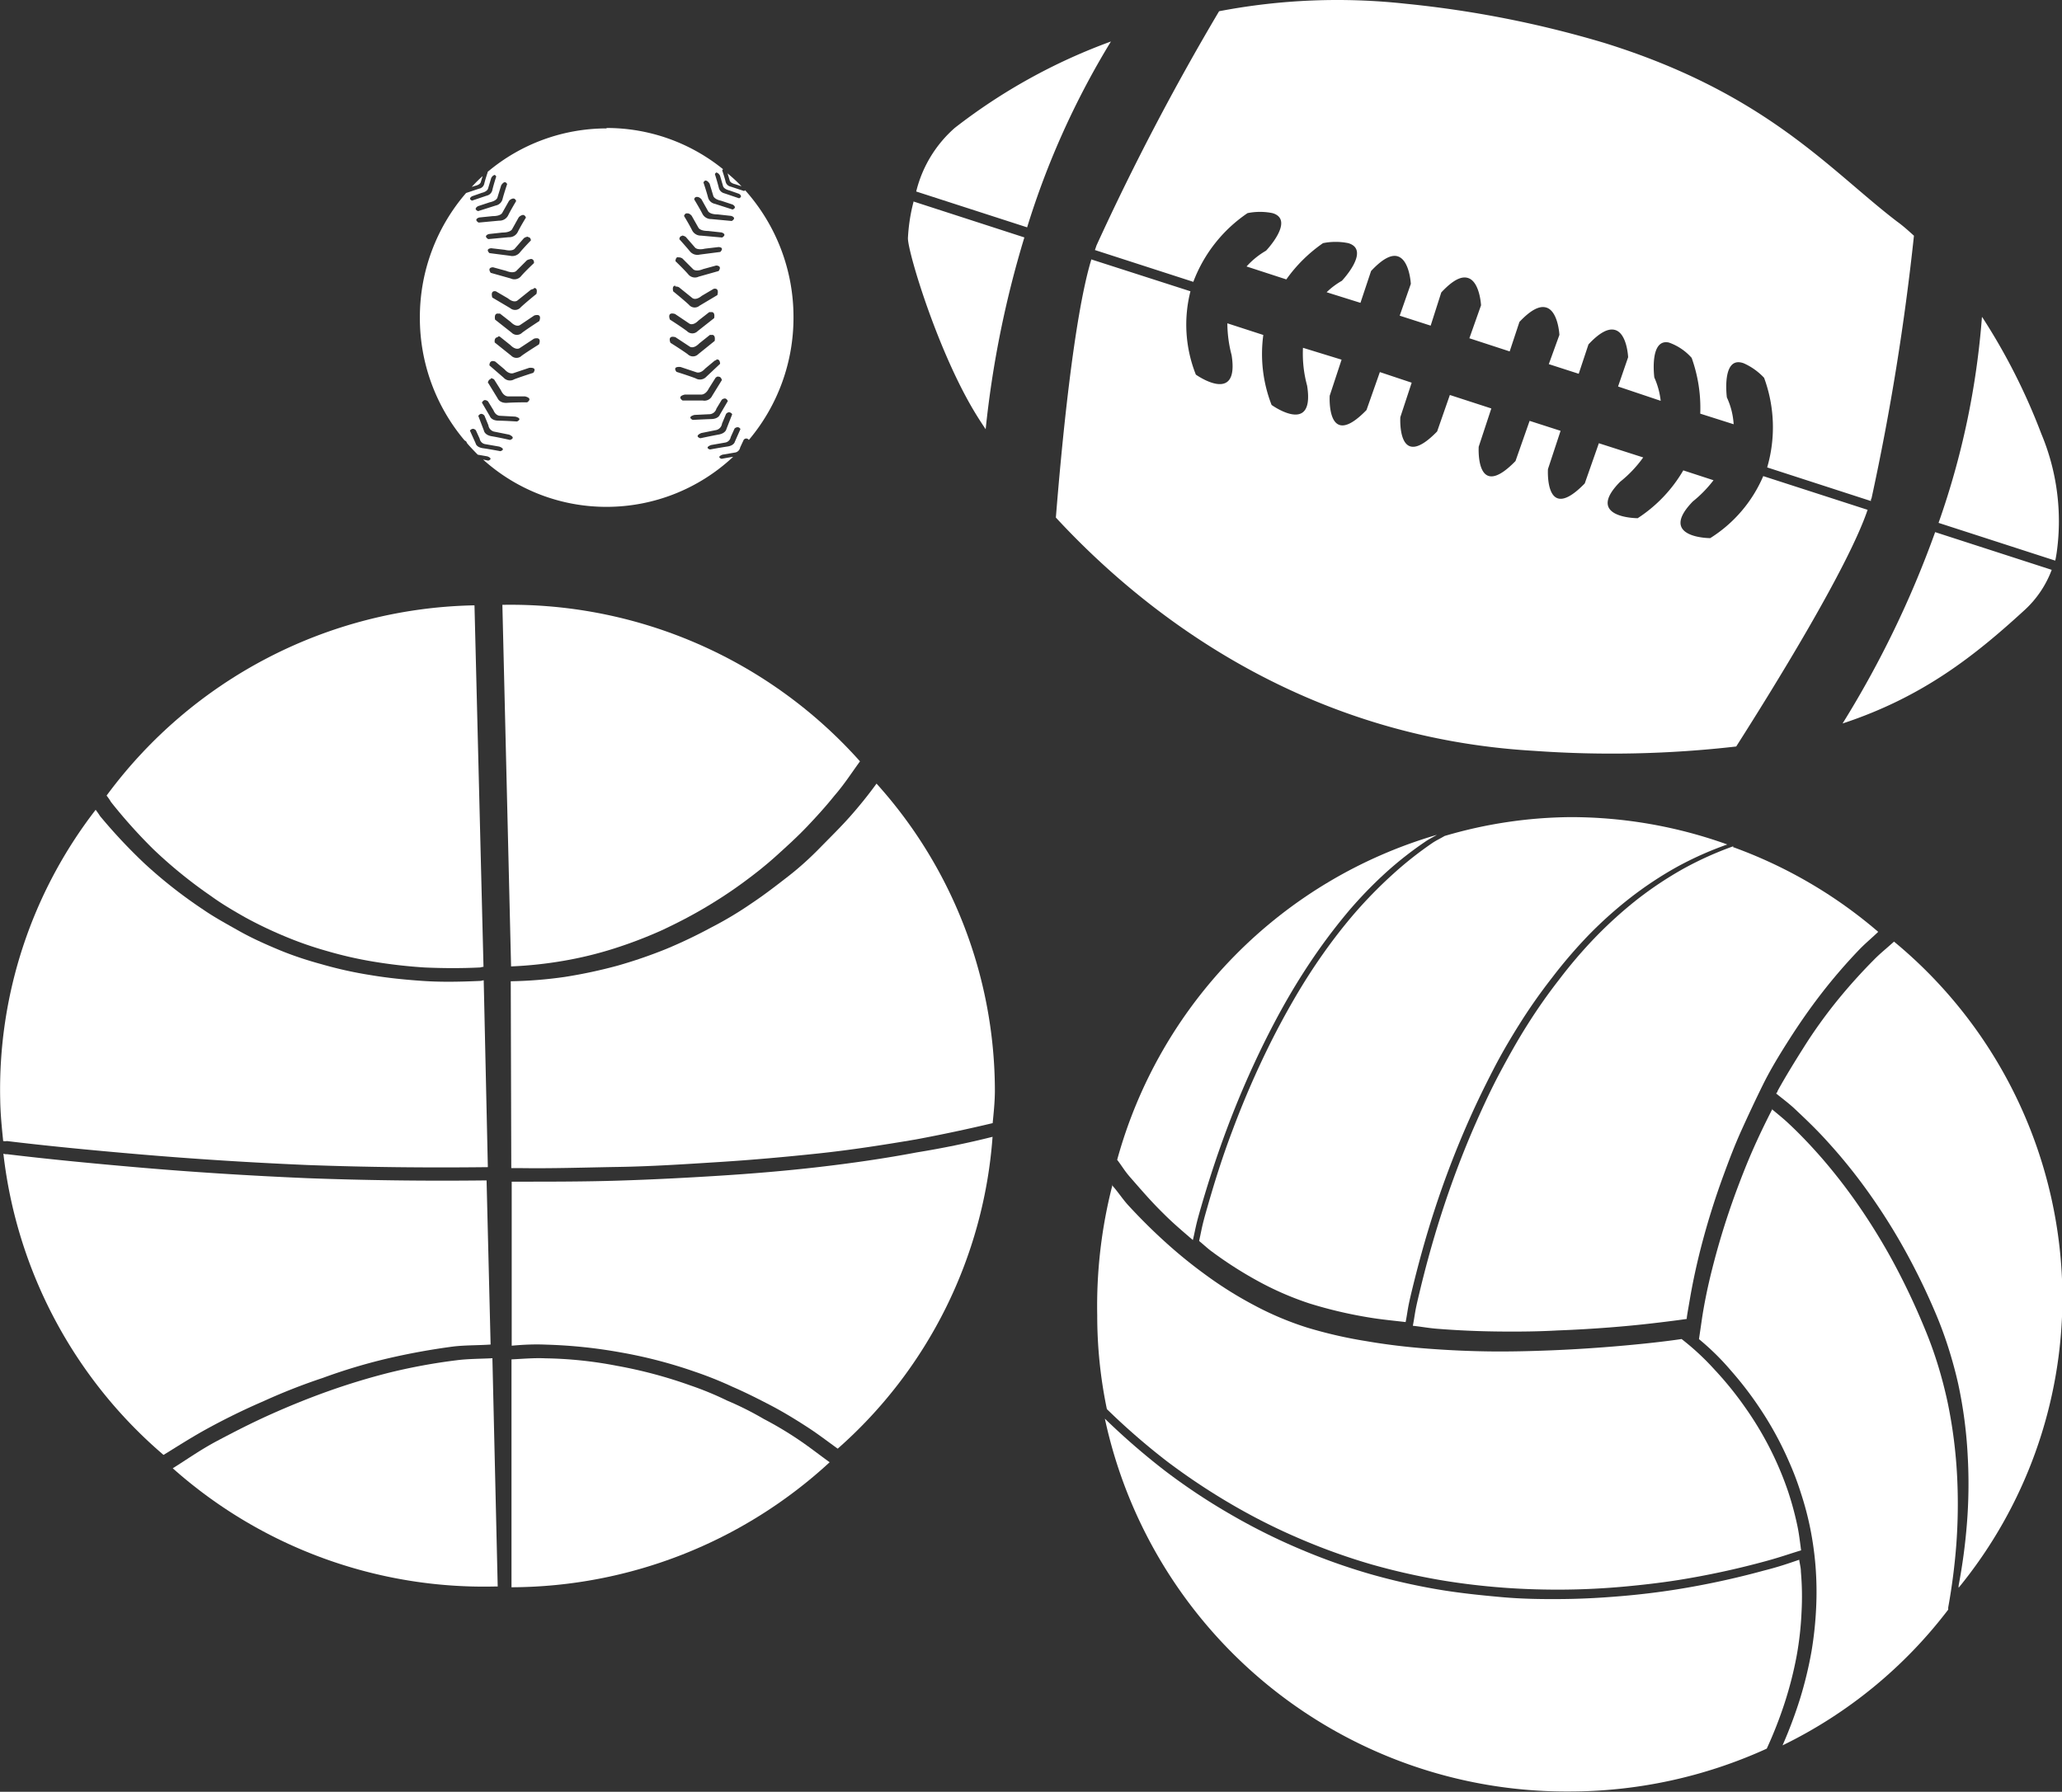 <svg id="Layer_1" data-name="Layer 1" xmlns="http://www.w3.org/2000/svg" viewBox="0 0 194.43 168.98"><rect x="0" y="0" width="194.43" height="168.98" fill="#333333" stroke="none"/><defs><style>.cls-1{fill:#fff;}</style></defs><title>Ind_sports_white</title><path class="cls-1" d="M202.86-132.71c-1.13.06-2.28.05-3.38.19a55,55,0,0,0-6.24,1.14c-2,.5-4,1.11-5.88,1.78s-3.72,1.42-5.46,2.2-3.4,1.63-5,2.48-2.81,1.72-4.2,2.59A44.14,44.14,0,0,0,203-111.18c.11,0,.22,0,.34,0l-.5-21.5Z" transform="translate(-156.41 260.8)"/><path class="cls-1" d="M202.67-134c-1.13.08-2.3.05-3.47.18a64.14,64.14,0,0,0-6.36,1.16,53.06,53.06,0,0,0-6,1.81,56.19,56.19,0,0,0-5.62,2.21c-1.77.76-3.49,1.61-5.06,2.46s-2.87,1.69-4.33,2.59A43.89,43.89,0,0,1,156.73-152a.87.87,0,0,0,.36.05c3.53.43,7.78.85,12.54,1.26s10.12.76,15.75,1c5.36.2,11.09.28,16.91.21Z" transform="translate(-156.41 260.8)"/><path class="cls-1" d="M202.41-150.73c-5.87.07-11.59,0-17-.2-5.62-.24-10.94-.59-15.75-1s-9.06-.83-12.59-1.26a1.14,1.14,0,0,1-.36,0c-.13-1.28-.26-2.55-.28-3.88a43.1,43.1,0,0,1,9-27.36c.15.2.26.35.42.6a50.81,50.81,0,0,0,4.18,4.46A44.49,44.49,0,0,0,175.6-175c1,.69,2.17,1.33,3.36,2s2.42,1.22,3.71,1.76,2.68,1,4.12,1.39a37.69,37.69,0,0,0,4.51,1c1.59.27,3.23.44,5,.56s3.52.08,5.36,0c.15,0,.26-.06.36-.06Z" transform="translate(-156.41 260.8)"/><path class="cls-1" d="M202-169.62c-.15,0-.25.06-.35.06-1.84.09-3.58.07-5.21,0a48.22,48.22,0,0,1-4.87-.56,37.09,37.09,0,0,1-4.36-1,33.84,33.84,0,0,1-4-1.4,38.8,38.8,0,0,1-3.67-1.76c-1.13-.64-2.22-1.28-3.21-2a43.78,43.78,0,0,1-5.45-4.42,49.19,49.19,0,0,1-4-4.46,5.37,5.37,0,0,0-.42-.61A44.1,44.1,0,0,1,201-203.71h.15Z" transform="translate(-156.41 260.8)"/><path class="cls-1" d="M234.64-122.9a44.46,44.46,0,0,1-30,11.79l0-21.49c1.07-.05,2.09-.15,3.22-.1a38.21,38.21,0,0,1,6.74.71,43.14,43.14,0,0,1,6.89,1.84,29.8,29.8,0,0,1,3.47,1.43,29.59,29.59,0,0,1,3.47,1.74,33.75,33.75,0,0,1,3.48,2.09C232.8-124.28,233.72-123.56,234.64-122.9Z" transform="translate(-156.41 260.8)"/><path class="cls-1" d="M250-153.59a43.38,43.38,0,0,1-14.6,29.41c-.92-.66-1.84-1.37-2.81-2-1.17-.76-2.35-1.48-3.52-2.09s-2.4-1.23-3.58-1.74a35.43,35.43,0,0,0-3.57-1.43,44.63,44.63,0,0,0-7.05-1.83,46.72,46.72,0,0,0-6.94-.72c-1.12-.05-2.2,0-3.27.1l0-15.47h.77c3.06,0,6.17,0,9.34-.1s6.28-.26,9.45-.46,6.28-.46,9.39-.82,6.23-.81,9.24-1.38C245.26-152.51,247.66-153,250-153.59Z" transform="translate(-156.41 260.8)"/><path class="cls-1" d="M250.22-158c0,1.07-.11,2.1-.21,3.12q-3.52.84-7.2,1.53c-3,.51-6.13,1-9.24,1.33s-6.23.61-9.39.81-6.34.41-9.45.46-6.28.16-9.34.11h-.77l-.05-17.62a40.18,40.18,0,0,0,5.1-.41,46.09,46.09,0,0,0,5-1.07,45.07,45.07,0,0,0,4.59-1.58,46.42,46.42,0,0,0,4.19-2,34.31,34.31,0,0,0,3.83-2.29c1.23-.82,2.35-1.69,3.47-2.56s2.1-1.78,3-2.7,1.89-1.89,2.71-2.81a41.29,41.29,0,0,0,2.6-3.22A43.32,43.32,0,0,1,250.22-158Z" transform="translate(-156.41 260.8)"/><path class="cls-1" d="M237.5-189c-.79,1.08-1.48,2.17-2.43,3.26-.8,1-1.65,1.93-2.54,2.87s-1.86,1.82-2.91,2.77-2.11,1.78-3.26,2.62-2.37,1.63-3.63,2.37-2.62,1.44-4,2.08a42.26,42.26,0,0,1-4.41,1.68,35.73,35.73,0,0,1-4.82,1.17,38.48,38.48,0,0,1-4.9.52l-.82-34.1A44.14,44.14,0,0,1,237.5-189Z" transform="translate(-156.41 260.8)"/><path class="cls-1" d="M326.05-113.7c-1,.34-1.87.65-3.26,1a77.89,77.89,0,0,1-8.39,1.81c-1.59.25-3.3.46-5.06.61s-3.58.26-5.48.28-3.86,0-5.86-.18-4.07-.39-6.15-.75a59.92,59.92,0,0,1-6.33-1.45,58.32,58.32,0,0,1-6.43-2.29,57.64,57.64,0,0,1-6.45-3.2,58.29,58.29,0,0,1-6.39-4.23,66.39,66.39,0,0,1-5.66-4.91,44.51,44.51,0,0,0,43.73,35.16A44.9,44.9,0,0,0,323-95.89a39.81,39.81,0,0,0,1.71-4.38,35.48,35.48,0,0,0,1.11-4.37,30.37,30.37,0,0,0,.46-4.12,26.68,26.68,0,0,0-.06-3.81c0-.39-.11-.75-.16-1.14Z" transform="translate(-156.41 260.8)"/><path class="cls-1" d="M261.31-149.07a45.76,45.76,0,0,0-1.44,12.3,43.09,43.09,0,0,0,.91,8.86,64.81,64.81,0,0,0,5.66,4.92,61.84,61.84,0,0,0,6.39,4.23,57.64,57.64,0,0,0,6.45,3.2,58.32,58.32,0,0,0,6.43,2.29,62.51,62.51,0,0,0,6.33,1.45c2.08.36,4.14.6,6.14.75s4,.2,5.87.18,3.72-.12,5.48-.28,3.46-.36,5.06-.61a78.2,78.2,0,0,0,8.38-1.81c1.39-.38,2.23-.69,3.27-1-.11-.81-.2-1.63-.37-2.4a29.62,29.62,0,0,0-.88-3.22,31.16,31.16,0,0,0-1.17-2.92,31.15,31.15,0,0,0-2.82-4.89,32.13,32.13,0,0,0-2.89-3.58,24.14,24.14,0,0,0-3.14-2.92s-1.27.2-3.49.43-5.33.5-8.88.64c-1.78.07-3.67.12-5.61.1s-3.93-.11-5.92-.26-4-.39-5.89-.72a42,42,0,0,1-5.52-1.27,29.19,29.19,0,0,1-5-2.11,36.36,36.36,0,0,1-4.51-2.82,44.8,44.8,0,0,1-4-3.26c-1.23-1.12-2.35-2.25-3.37-3.36-.53-.58-1-1.32-1.52-1.88Z" transform="translate(-156.41 260.8)"/><path class="cls-1" d="M323.54-156.23c-.7,1.36-1.34,2.7-1.91,4s-1.12,2.73-1.59,4a71.76,71.76,0,0,0-2.16,7c-.51,2-.83,3.71-1,4.88s-.27,1.84-.27,1.84a23.88,23.88,0,0,1,3,2.95,33.34,33.34,0,0,1,2.78,3.63,31.79,31.79,0,0,1,2.72,5,27.78,27.78,0,0,1,1.13,3,28.75,28.75,0,0,1,.86,3.26,30.57,30.57,0,0,1,.5,3.58,31,31,0,0,1,.06,3.87,34.43,34.43,0,0,1-.44,4.16,37.37,37.37,0,0,1-1.07,4.43,42.77,42.77,0,0,1-1.66,4.43A43.57,43.57,0,0,0,340.11-109c0-.07,0-.13,0-.2a58,58,0,0,0,.76-5.88,51.78,51.78,0,0,0,.08-6.5,45.57,45.57,0,0,0-.88-6.9c-.25-1.17-.55-2.34-.91-3.52a37.16,37.16,0,0,0-1.27-3.52,66.14,66.14,0,0,0-3.07-6.46,58.14,58.14,0,0,0-3.29-5.31,52.17,52.17,0,0,0-3.3-4.25q-1.63-1.87-3.14-3.28c-.57-.54-1.07-.92-1.59-1.37Z" transform="translate(-156.41 260.8)"/><path class="cls-1" d="M323.88-157.68c.54.44,1.06.82,1.65,1.35,1,.94,2.13,2,3.25,3.25a50.81,50.81,0,0,1,3.42,4.19,56.87,56.87,0,0,1,3.41,5.25,62.17,62.17,0,0,1,3.18,6.38,36.84,36.84,0,0,1,1.31,3.48c.37,1.16.69,2.32.95,3.48a42.14,42.14,0,0,1,.9,6.82,47.08,47.08,0,0,1-.08,6.42,53.92,53.92,0,0,1-.78,5.8l0,.2a43.27,43.27,0,0,0,9.79-27.33A43.67,43.67,0,0,0,335-172c-.61.56-1.28,1.09-1.85,1.67a51.68,51.68,0,0,0-3.59,4c-1.1,1.37-2.11,2.78-3,4.19s-1.77,2.83-2.54,4.23c0,.07-.06.14-.1.2Z" transform="translate(-156.41 260.8)"/><path class="cls-1" d="M319.87-181a32.22,32.22,0,0,0-4.77,2.15,34.74,34.74,0,0,0-4.4,2.94,40.3,40.3,0,0,0-3.87,3.51,44.58,44.58,0,0,0-3.42,4,52,52,0,0,0-3,4.28c-.93,1.47-1.78,3-2.57,4.48s-1.52,3.05-2.19,4.56c-1.33,3-2.44,6-3.34,8.8s-1.58,5.37-2.1,7.57c-.43,1.77-.35,1.75-.58,2.94.76.08,1.5.22,2.27.28,2,.16,3.93.24,5.84.26s3.77,0,5.53-.1c3.5-.13,6.58-.4,8.76-.65s3.49-.44,3.44-.44.08-.67.28-1.85.53-2.87,1.06-4.93a71.52,71.52,0,0,1,2.2-7c.48-1.31,1-2.67,1.63-4.06s1.29-2.8,2-4.24,1.59-2.88,2.51-4.32,1.91-2.87,3-4.28a51.75,51.75,0,0,1,3.54-4.11c.56-.59,1.22-1.13,1.82-1.71a43.86,43.86,0,0,0-13.71-8Z" transform="translate(-156.41 260.8)"/><path class="cls-1" d="M269.52-143.73c.36.29.68.6,1.05.88A37,37,0,0,0,275-140a28.81,28.81,0,0,0,4.93,2.14,41.25,41.25,0,0,0,5.47,1.29c1.16.2,2.36.31,3.55.45.23-1.19.15-1.16.58-2.93.53-2.19,1.21-4.76,2.11-7.53a88.72,88.72,0,0,1,3.36-8.76c.67-1.51,1.4-3,2.19-4.54s1.65-3,2.57-4.46,1.93-2.89,3-4.26a46.13,46.13,0,0,1,3.43-4,39.05,39.05,0,0,1,3.89-3.49,34.79,34.79,0,0,1,4.41-2.93,31.86,31.86,0,0,1,4.79-2.14,43.72,43.72,0,0,0-14.75-2.58,43,43,0,0,0-11.91,1.78c-.36.22-.76.4-1.12.64a34.53,34.53,0,0,0-3.87,3.07,42.59,42.59,0,0,0-3.45,3.53c-1.08,1.25-2.1,2.57-3.05,3.92s-1.83,2.73-2.65,4.14-1.59,2.84-2.3,4.26a86.32,86.32,0,0,0-3.59,8.29c-1,2.64-1.75,5.11-2.35,7.21-.54,1.87-.49,1.92-.76,3.11Z" transform="translate(-156.41 260.8)"/><path class="cls-1" d="M268.9-143.9c.28-1.2.23-1.25.78-3.13.61-2.11,1.4-4.59,2.39-7.24a88.35,88.35,0,0,1,3.6-8.32c.71-1.43,1.47-2.86,2.29-4.27s1.7-2.79,2.64-4.14,1.95-2.66,3-3.91a40.42,40.42,0,0,1,3.4-3.52,33.62,33.62,0,0,1,3.81-3c.34-.24.73-.42,1.09-.64a44.07,44.07,0,0,0-30.15,30.65c.45.58.67,1,1.18,1.59,1,1.14,2,2.32,3.19,3.48.85.86,1.81,1.67,2.76,2.49Z" transform="translate(-156.41 260.8)"/><path class="cls-1" d="M307.66-256.76a99.9,99.9,0,0,0-18.73-3.69,59.17,59.17,0,0,0-17.57.71,235.65,235.65,0,0,0-11.52,22c-.07.15-.12.35-.19.52l9.28,3a13.63,13.63,0,0,1,5.11-6.48,5.91,5.91,0,0,1,2.36,0c2.15.64-.61,3.54-.61,3.54a7.53,7.53,0,0,0-1.84,1.49l3.75,1.22a14,14,0,0,1,3.46-3.42,6,6,0,0,1,2.38,0c2.16.64-.6,3.55-.6,3.55a7.12,7.12,0,0,0-1.44,1.08l3.19,1,1-3c1.1-1.18,1.87-1.52,2.42-1.41,1.21.25,1.33,2.62,1.33,2.62l-1.05,3,2.92.94,1-3.13c1.1-1.18,1.86-1.51,2.42-1.39,1.21.24,1.33,2.6,1.33,2.6l-1.1,3.11,3.8,1.24.92-2.78c1.11-1.18,1.89-1.5,2.44-1.38,1.21.24,1.33,2.6,1.33,2.6l-1,2.76,2.82.91.92-2.77c1.1-1.18,1.88-1.5,2.43-1.38,1.21.24,1.31,2.59,1.31,2.59l-.95,2.76L313-223a7.41,7.41,0,0,0-.6-2.2s-.49-3.68,1.36-3.3a5.12,5.12,0,0,1,2.16,1.45,14,14,0,0,1,.81,5.26l3.15,1a7,7,0,0,0-.64-2.53s-.53-4,1.59-3.22a5.91,5.91,0,0,1,1.92,1.37,13.5,13.5,0,0,1,.29,8.45l9.78,3.17c0-.08,0-.18.06-.25a232.36,232.36,0,0,0,4-24.77c-.51-.46-1-.91-1.57-1.32C329-244.7,323-252,307.66-256.76Zm35.63,25.87a75.29,75.29,0,0,1-4.09,19.4l11,3.56c.06-.23.09-.46.13-.69a21.31,21.31,0,0,0-1.44-11.27,58,58,0,0,0-5.57-11Zm-82.12-26a54.15,54.15,0,0,0-14.73,8.15,11.67,11.67,0,0,0-3.64,6l10.46,3.38a77.21,77.21,0,0,1,7.91-17.54Zm-18.61,15.08a16.73,16.73,0,0,0-.54,3.48c0,1.36,2.91,11,6.55,16.81.21.34.48.75.78,1.2A96,96,0,0,1,253-238.41l-10.4-3.37Zm16.77,5.43c-1.68,5.47-2.84,17.87-3.36,24.39,8.4,9.08,23.3,20.74,45.09,22a102.88,102.88,0,0,0,19.06-.41c3.42-5.37,10.53-16.83,12.39-22.32l-9.84-3.18a12.88,12.88,0,0,1-5,5.85s-5,0-1.64-3.46a11.5,11.5,0,0,0,1.95-2l-2.85-.93a13.44,13.44,0,0,1-4.3,4.51s-5.06,0-1.65-3.44a11.35,11.35,0,0,0,2.17-2.29L307.17-219l-1.33,3.79c-3.8,3.92-3.47-1.35-3.47-1.35l1.19-3.61-2.92-.94-1.33,3.79c-3.8,3.91-3.47-1.35-3.47-1.35l1.19-3.61-3.91-1.27-1.2,3.44c-3.8,3.91-3.47-1.35-3.47-1.35l1.07-3.25-3-1-1.26,3.58c-3.8,3.92-3.47-1.35-3.47-1.35l1.12-3.4L279.27-228a11.47,11.47,0,0,0,.39,3.57c.76,4.78-3.35,1.82-3.35,1.82a13.26,13.26,0,0,1-.78-6.6l-3.39-1.1a12,12,0,0,0,.4,3c.76,4.78-3.37,1.84-3.37,1.84a12.75,12.75,0,0,1-.51-7.86l-9.33-3Zm79.55,25.76a94.87,94.87,0,0,1-8.73,18.05c7.61-2.51,12.51-6.43,17.21-10.74a9.8,9.8,0,0,0,2.51-3.75l-11-3.56Z" transform="translate(-156.41 260.8)"/><path class="cls-1" d="M213.62-248.69a17.42,17.42,0,0,0-11.23,4.1l0,.05s-.22.65-.32,1.07a.6.6,0,0,1-.48.46l-1.23.41A17.89,17.89,0,0,0,196-230.84a17.9,17.9,0,0,0,4.22,11.58.43.43,0,0,1,.16.11l.08.16c.32.37.66.73,1,1.07l.91.16c.61.24.08.4.08.4l-.49-.1A17.36,17.36,0,0,0,213.62-213a17.45,17.45,0,0,0,11.92-4.72c-.53.08-1.09.19-1.09.19s-.53-.15.08-.39l1.23-.21a.59.59,0,0,0,.44-.47l.33-.71a.29.29,0,0,1,.49,0,17.87,17.87,0,0,0,4.21-11.55,17.93,17.93,0,0,0-4.56-12,.23.23,0,0,1-.11.07l-1.25-.41a.61.61,0,0,1-.48-.46c-.1-.42-.32-1.07-.32-1.07a.22.22,0,0,1,.08-.11,17.4,17.4,0,0,0-11-3.89ZM224-244.5c.08,0,.18.06.3.26l.29,1s.06.27.6.4l.91.32s.4.24,0,.42l-1.39-.47a.7.7,0,0,1-.53-.56c-.12-.48-.36-1.25-.36-1.25s.07-.16.2-.16Zm1,0,.22.74s.05.23.54.34l.57.19A16,16,0,0,0,225-244.46Zm-22,.19c.13,0,.2.16.2.16s-.25.77-.36,1.25a.69.69,0,0,1-.53.55l-1.39.47c-.42-.18,0-.41,0-.41l.91-.32c.55-.13.6-.41.6-.41l.3-1c.12-.2.22-.26.3-.26Zm-1.11.14a13.77,13.77,0,0,0-1,1l.31-.1c.49-.11.54-.34.54-.34l.17-.56Zm21.06.4c.1,0,.22.07.37.29l.35,1.16s.07.31.73.45l1.09.36s.48.26,0,.47l-1.68-.54a.82.82,0,0,1-.64-.61c-.14-.54-.43-1.4-.43-1.4s.08-.19.23-.19Zm-18.95.15c.15,0,.23.18.23.18s-.29.86-.43,1.4a.82.82,0,0,1-.64.62l-1.67.53c-.51-.21,0-.47,0-.47l1.09-.36c.66-.14.73-.44.73-.44l.36-1.17c.15-.22.26-.29.36-.29Zm18.09,1.39c.1,0,.25,0,.46.22l.63,1.13s.14.3.9.3l1.27.14s.58.16.06.48l-1.94-.18a.91.91,0,0,1-.83-.5c-.27-.53-.77-1.35-.77-1.35s0-.21.22-.24Zm-17.29.15c.22,0,.28.24.28.24s-.5.83-.76,1.36a.91.91,0,0,1-.84.49l-1.94.18c-.52-.32.06-.48.06-.48l1.28-.13c.76,0,.89-.31.89-.31l.63-1.12a.64.64,0,0,1,.4-.23Zm16.38,1.4c.11,0,.25,0,.45.23l.64,1.13s.14.3.89.3l1.28.14s.58.16.06.48l-2-.18a.91.91,0,0,1-.83-.5c-.26-.53-.76-1.35-.76-1.35s.05-.21.22-.25Zm-15.47.15c.22,0,.29.25.29.25s-.51.83-.77,1.36a.89.89,0,0,1-.83.49l-1.95.18c-.52-.32.06-.48.06-.48l1.28-.14c.75,0,.9-.3.9-.3l.63-1.13a.71.71,0,0,1,.39-.23Zm15,1.94a.74.74,0,0,1,.37.14l.87,1s.2.27.93.1l1.28-.15s.6,0,.17.46l-1.94.25a.91.91,0,0,1-.92-.3c-.37-.45-1-1.15-1-1.15s0-.32.28-.31Zm-14.52.15c.27,0,.28.31.28.31s-.68.7-1.05,1.15a.91.91,0,0,1-.92.3l-1.94-.25c-.43-.43.17-.46.17-.46l1.28.15c.73.17.93-.1.93-.1l.87-1a.77.77,0,0,1,.38-.14Zm14.18,1.91a.64.64,0,0,1,.39.11l1,1s.24.29.94,0l1.24-.34s.6,0,.23.52l-1.88.53a.81.81,0,0,1-1-.24c-.43-.49-1.19-1.22-1.19-1.22s0-.36.23-.38Zm-13.92.15c.36,0,.31.39.31.39s-.77.72-1.2,1.21a.81.81,0,0,1-1,.24l-1.88-.53c-.37-.55.23-.52.23-.52l1.24.34c.7.28.94,0,.94,0l1-1a.93.93,0,0,1,.32-.11Zm13.64,2.6a.69.69,0,0,1,.34.07l1.24,1s.3.31.91-.19l1.12-.66s.56-.17.35.59l-1.68,1a.7.7,0,0,1-1-.09c-.55-.51-1.48-1.26-1.48-1.26s-.16-.52.19-.54Zm-13.3.14c.37,0,.2.56.2.56s-.92.74-1.47,1.25a.7.7,0,0,1-1,.09l-1.69-1c-.21-.76.35-.58.35-.58l1.13.66c.6.49.9.19.9.19l1.25-1a1,1,0,0,1,.24-.08Zm16.71,2.27c.15,0,.33.09.25.57l-1.56,1.23a.7.7,0,0,1-1,0c-.6-.45-1.61-1.09-1.61-1.09s-.33-.77.48-.53l1.34.9s.33.27.88-.29l1-.78a.54.54,0,0,1,.17,0Zm-20.11.15a.54.54,0,0,1,.17,0l1,.78c.55.56.89.29.89.29l1.34-.9c.81-.23.47.53.47.53s-1,.64-1.61,1.09a.7.7,0,0,1-1,0l-1.56-1.23c-.08-.48.1-.57.25-.57Zm20.15,2c.15,0,.33.08.26.57l-1.55,1.25a.7.7,0,0,1-1,0c-.61-.44-1.62-1.07-1.62-1.07s-.34-.75.47-.53l1.35.89s.34.26.89-.3l1-.8a.54.54,0,0,1,.17,0Zm-20.19.15a.54.54,0,0,1,.17,0l1,.8c.55.56.89.3.89.3l1.35-.89c.81-.22.47.54.47.54s-1,.62-1.62,1.06a.7.7,0,0,1-1,0l-1.55-1.24C203-228.91,203.22-229,203.37-229Zm20.6,2.17h.1c.12,0,.25.1.26.41L223-225.26a.81.81,0,0,1-1,.14c-.68-.26-1.8-.61-1.8-.61s-.46-.53.38-.46l1.5.5s.37.16.82-.35l.89-.74a.46.46,0,0,1,.16-.05Zm-21.1.15a.6.6,0,0,1,.26.05l.88.74c.45.51.83.35.83.35l1.49-.5c.84-.07.38.47.38.47s-1.11.35-1.79.61a.8.8,0,0,1-1-.15l-1.34-1.16c0-.31.15-.39.27-.41Zm21.25,1.47c.13,0,.28,0,.38.32l-.92,1.49a.81.81,0,0,1-.9.44c-.72,0-1.89,0-1.89,0s-.6-.37.22-.56l1.58,0s.4,0,.68-.58l.63-1a.55.55,0,0,1,.22-.13Zm-21.41.15a.48.48,0,0,1,.32.13l.63,1c.28.62.68.58.68.58l1.58,0c.82.19.22.56.22.56s-1.17,0-1.89.05-.9-.43-.9-.43l-.92-1.5c.07-.22.18-.3.28-.32Zm22.07,1.91c.09,0,.19.06.28.24l-.75,1.28s-.12.4-.8.42-1.76.08-1.76.08-.6-.26.16-.47l1.47-.07a.71.71,0,0,0,.6-.52l.5-.83a.45.45,0,0,1,.3-.13Zm-22.63.15a.45.45,0,0,1,.3.13l.51.83c.21.52.59.52.59.52l1.47.08c.76.2.16.46.16.46s-1.08-.07-1.76-.08-.8-.42-.8-.42l-.75-1.28c.09-.17.19-.23.28-.24Zm23,1.15a.36.36,0,0,1,.32.19l-.54,1.38s-.06.41-.73.53-1.73.35-1.73.35-.63-.17.08-.49l1.44-.29a.72.72,0,0,0,.52-.6l.38-.91a.41.41,0,0,1,.26-.16Zm-23.31.15a.45.45,0,0,1,.27.17l.37.9a.72.72,0,0,0,.52.6l1.44.29c.71.32.08.5.08.5s-1.06-.24-1.73-.35-.73-.53-.73-.53l-.53-1.39c.11-.15.21-.2.31-.19Zm24.11,1.26c.09,0,.19,0,.3.17l-.53,1.2s-.07.36-.7.45-1.64.28-1.64.28-.58-.16.1-.42l1.36-.24a.63.63,0,0,0,.49-.51l.36-.8a.44.44,0,0,1,.26-.13Zm-24.91.15a.42.42,0,0,1,.26.14l.36.79a.63.63,0,0,0,.49.51l1.37.24c.68.27.09.43.09.43s-1-.19-1.64-.28-.69-.46-.69-.46l-.54-1.2a.39.39,0,0,1,.3-.17Z" transform="translate(-156.41 260.8)"/></svg>